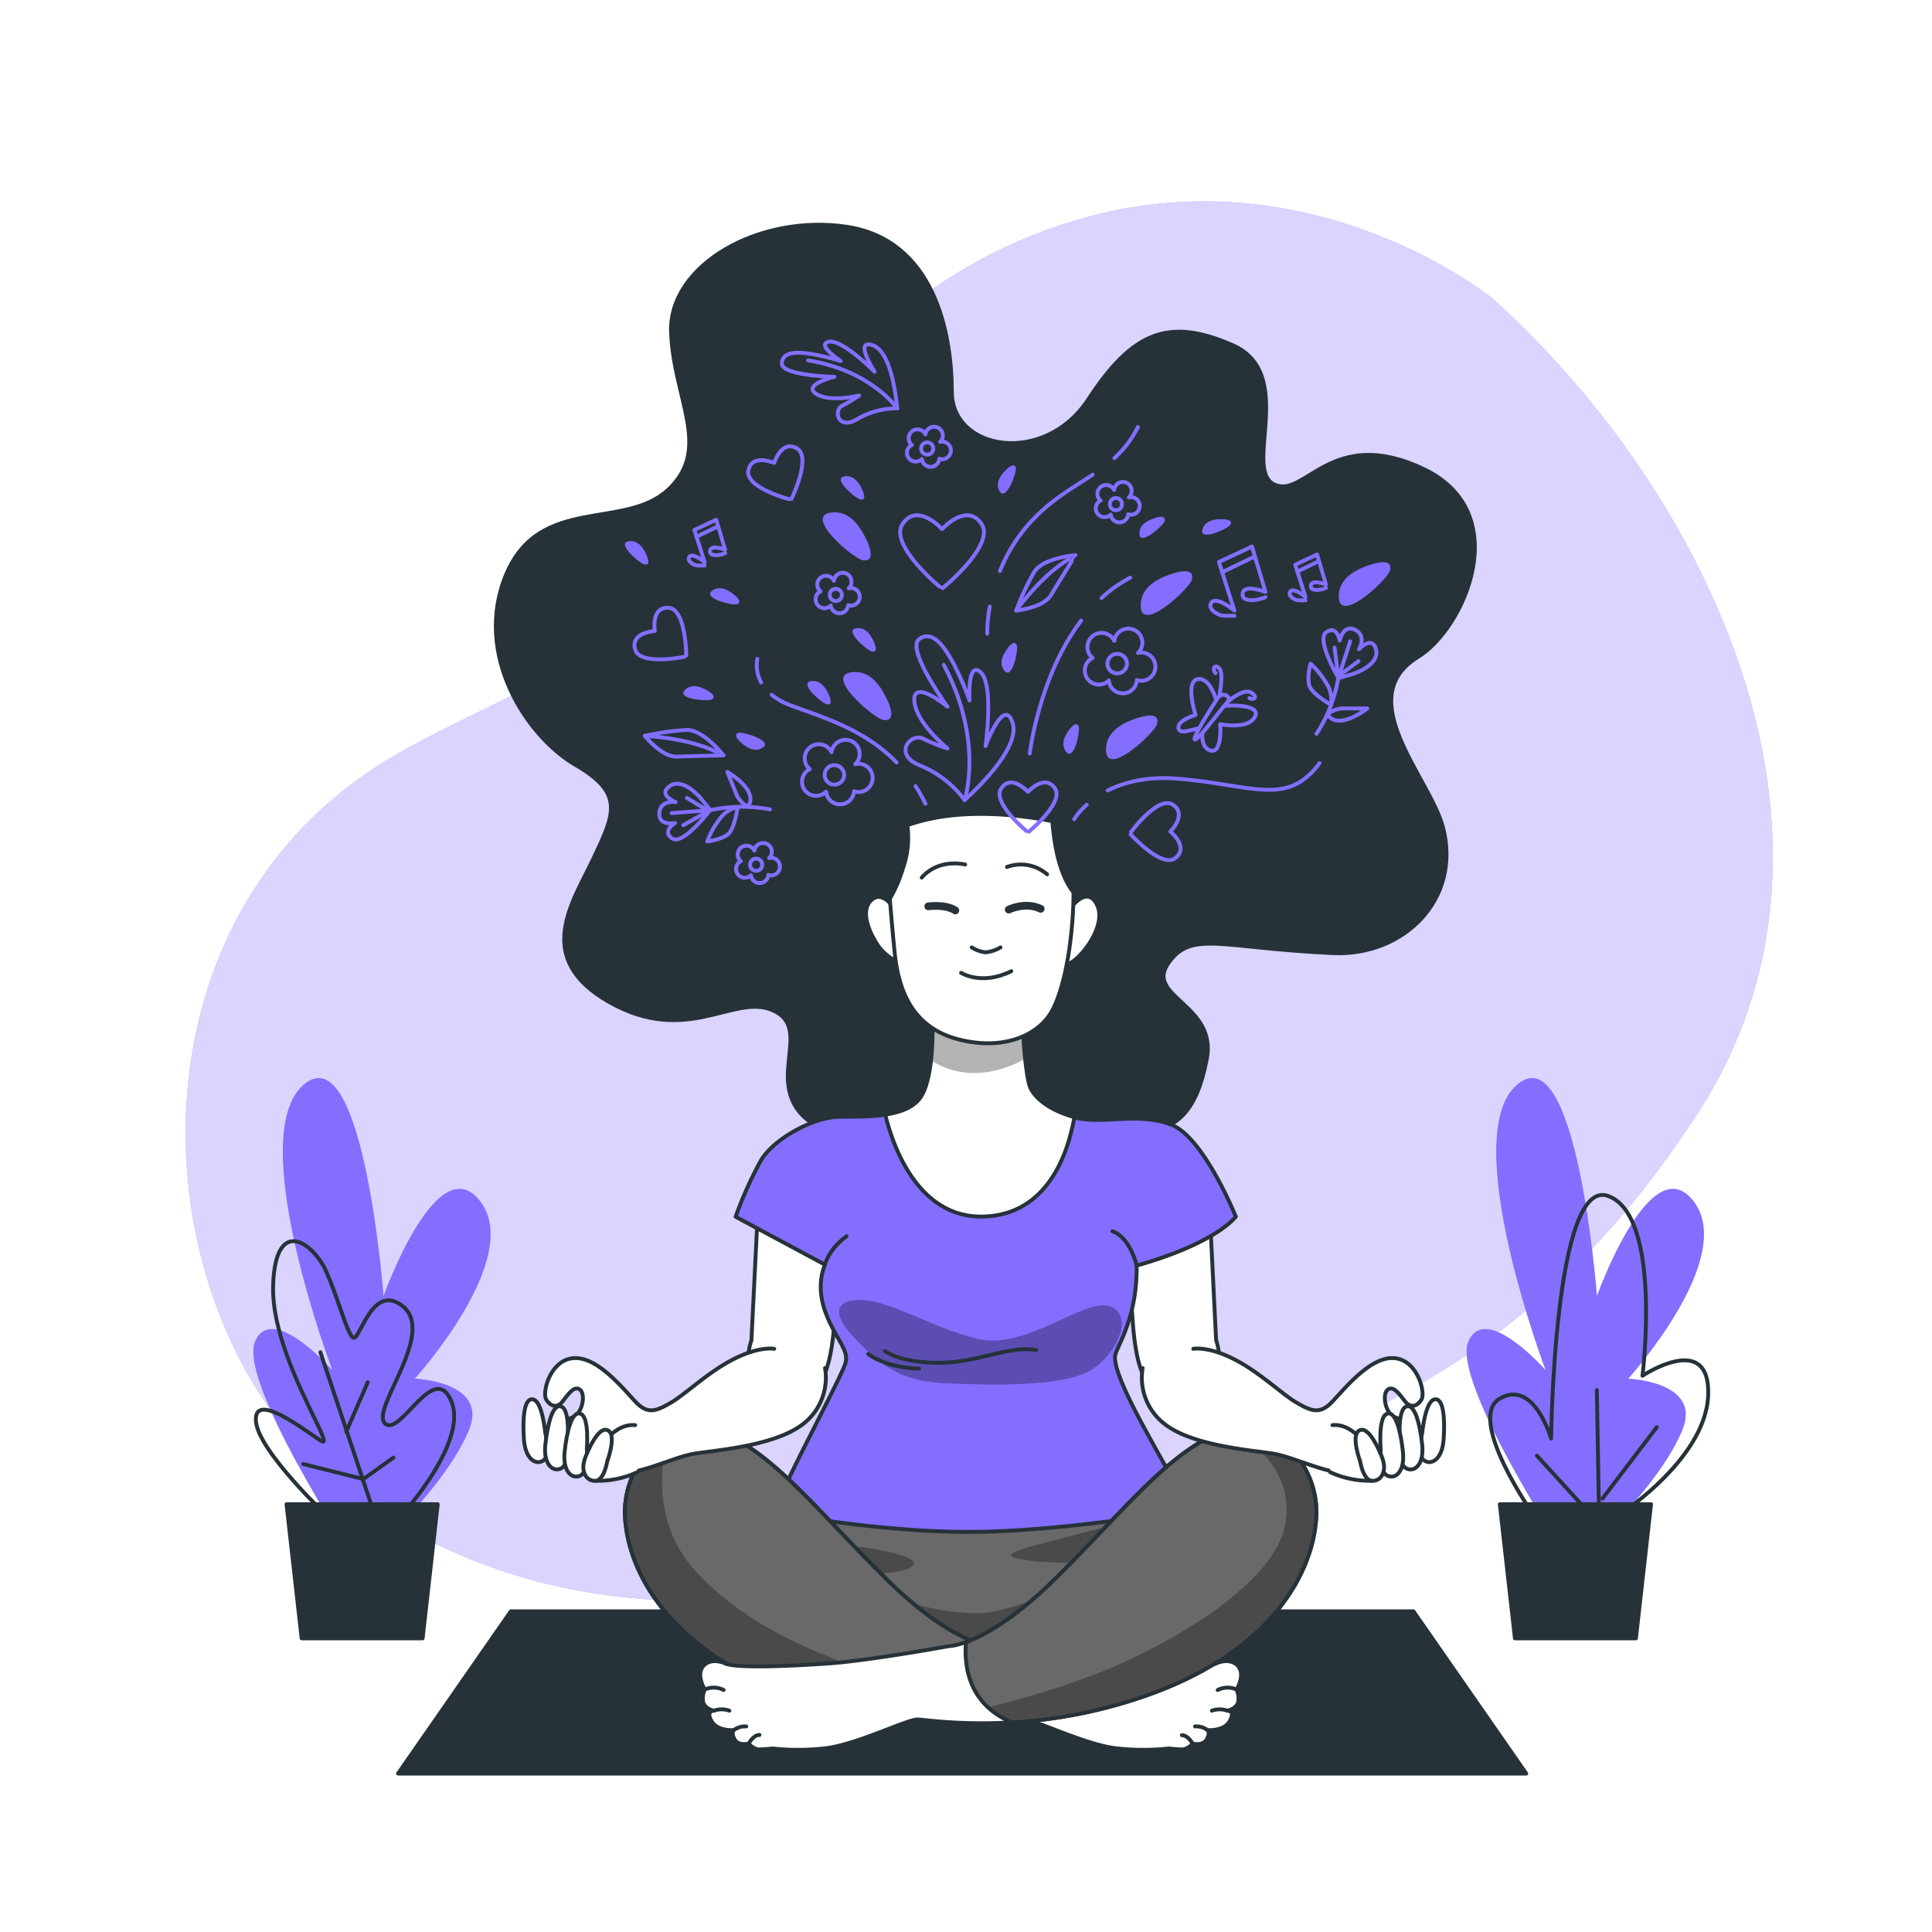 <svg class="animated" id="freepik_stories-mental-health" xmlns="http://www.w3.org/2000/svg" xmlns:xlink="http://www.w3.org/1999/xlink" viewBox="0 0 500 500" version="1.1" xmlns:svgjs="http://svgjs.com/svgjs"><style>svg#freepik_stories-mental-health:not(.animated) .animable {opacity: 0;}svg#freepik_stories-mental-health.animated #freepik--background-simple--inject-78 {animation: 6s Infinite  linear floating;animation-delay: 0s;}svg#freepik_stories-mental-health.animated #freepik--Plants--inject-78 {animation: 3s Infinite  linear floating;animation-delay: 0s;}svg#freepik_stories-mental-health.animated #freepik--Character--inject-78 {animation: 6s Infinite  linear floating;animation-delay: 0s;}svg#freepik_stories-mental-health.animated #freepik--Graphics--inject-78 {animation: 6s Infinite  linear floating;animation-delay: 0s;}            @keyframes floating {                0% {                    opacity: 1;                    transform: translateY(0px);                }                50% {                    transform: translateY(-10px);                }                100% {                    opacity: 1;                    transform: translateY(0px);                }            }        </style><g id="freepik--background-simple--inject-78" class="animable" style="transform-origin: 253.42px 233.218px;"><path d="M386.23,77.23S340.34,39.75,280.65,56.37s-84.68,68-118.91,103.39c-17.93,18.51-44.41,25.33-65.71,39.58-68.1,45.56-58,148-5.5,186.64,45.46,33.45,102.26,36.95,176.19,12.28s126.82-39.5,172.66-110.17S442.76,128.1,386.23,77.23Z" style="fill: #836EFF; transform-origin: 253.42px 233.218px;" id="elhvgdibopoz9" class="animable"></path><g id="el4e69bp65r4q"><path d="M386.23,77.23S340.34,39.75,280.65,56.37s-84.68,68-118.91,103.39c-17.93,18.51-44.41,25.33-65.71,39.58-68.1,45.56-58,148-5.5,186.64,45.46,33.45,102.26,36.95,176.19,12.28s126.82-39.5,172.66-110.17S442.76,128.1,386.23,77.23Z" style="fill: rgb(255, 255, 255); opacity: 0.7; transform-origin: 253.42px 233.218px;" class="animable" id="eljbzmgua6gt"></path></g></g><g id="freepik--Carpet--inject-78" class="animable" style="transform-origin: 249px 438px;"><polygon points="395 459 103 459 132.2 417 365.8 417 395 459" style="fill: rgb(38, 50, 56); stroke: rgb(38, 50, 56); stroke-linecap: round; stroke-linejoin: round; transform-origin: 249px 438px;" id="elyyondh4mot" class="animable"></polygon></g><g id="freepik--Plants--inject-78" class="animable" style="transform-origin: 253.822px 351.497px;"><path d="M405.14,402.58S375.6,357.53,380,347.19,400,354.58,400,354.58s-22.9-60.56-7.39-73.86,20.68,54.66,20.68,54.66,14-39.15,25.11-24.38-17,45.79-17,45.79,19.2.74,14,13.3-19.2,25.85-19.2,25.85Z" style="fill: #836EFF; transform-origin: 410.276px 340.787px;" id="elyn3ax8n3ri" class="animable"></path><path d="M397,392.24s-17.72-25.11-8.86-30.28,13.29,10.34,13.29,10.34.74-67.94,14.78-62.77,8.86,46.52,8.86,46.52,17.72-11.81,17,5.17S417.69,393,417.69,393" style="fill: none; stroke: rgb(38, 50, 56); stroke-linecap: round; stroke-linejoin: round; transform-origin: 413.875px 351.125px;" id="ellqcuwqzvero" class="animable"></path><line x1="413.26" y1="393.72" x2="397.75" y2="376.73" style="fill: none; stroke: rgb(38, 50, 56); stroke-linecap: round; stroke-linejoin: round; transform-origin: 405.505px 385.225px;" id="elg69lqo0v6dq" class="animable"></line><line x1="414" y1="401.84" x2="413.26" y2="359.75" style="fill: none; stroke: rgb(38, 50, 56); stroke-linecap: round; stroke-linejoin: round; transform-origin: 413.63px 380.795px;" id="elpz4vdkzsc5" class="animable"></line><line x1="414.74" y1="387.81" x2="428.77" y2="369.35" style="fill: none; stroke: rgb(38, 50, 56); stroke-linecap: round; stroke-linejoin: round; transform-origin: 421.755px 378.58px;" id="elhbp47q0w7ym" class="animable"></line><polygon points="427.29 389.29 388.15 389.29 392.06 424 423.38 424 427.29 389.29" style="fill: rgb(38, 50, 56); stroke: rgb(38, 50, 56); stroke-linecap: round; stroke-linejoin: round; transform-origin: 407.72px 406.645px;" id="eltzm64fal9p" class="animable"></polygon><path d="M91.14,402.58S61.6,357.53,66,347.19,86,354.58,86,354.58,63.07,294,78.58,280.72s20.68,54.66,20.68,54.66,14-39.15,25.11-24.38-17,45.79-17,45.79,19.2.74,14,13.3-19.2,25.85-19.2,25.85Z" style="fill: #836EFF; transform-origin: 96.261px 340.79px;" id="el07zwml64vbv8" class="animable"></path><path d="M85.15,392.8s-18.36-17.25-18.92-25,11.69,1.67,16.69,5-12.79-21.7-12.24-40.06,10.57-11.12,13.91-3.33,5,15,6.68,16.69,4.45-12.8,11.68-8.91c11.56,6.23-7.23,27.26-3.34,31.16s12.8-16.69,17.25-5.56-14.47,31.15-14.47,31.15" style="fill: none; stroke: rgb(38, 50, 56); stroke-linecap: round; stroke-linejoin: round; transform-origin: 91.875px 357.578px;" id="el95q1he6b5lh" class="animable"></path><line x1="96.83" y1="391.68" x2="82.92" y2="349.96" style="fill: none; stroke: rgb(38, 50, 56); stroke-linecap: round; stroke-linejoin: round; transform-origin: 89.875px 370.82px;" id="eln72jfad9f1f" class="animable"></line><line x1="89.6" y1="370.54" x2="95.16" y2="357.75" style="fill: none; stroke: rgb(38, 50, 56); stroke-linecap: round; stroke-linejoin: round; transform-origin: 92.38px 364.145px;" id="elasm7l1k13zc" class="animable"></line><polyline points="78.47 378.89 94.05 382.78 101.84 377.22" style="fill: none; stroke: rgb(38, 50, 56); stroke-linecap: round; stroke-linejoin: round; transform-origin: 90.155px 380px;" id="elee4e9jj0uxr" class="animable"></polyline><polygon points="113.29 389.29 74.15 389.29 78.06 424 109.38 424 113.29 389.29" style="fill: rgb(38, 50, 56); stroke: rgb(38, 50, 56); stroke-linecap: round; stroke-linejoin: round; transform-origin: 93.72px 406.645px;" id="el3hgk0zscqvm" class="animable"></polygon></g><g id="freepik--Character--inject-78" class="animable" style="transform-origin: 255.001px 255.504px;"><g id="freepik--Hair--inject-78" class="animable" style="transform-origin: 255.001px 176.686px;"><path d="M225.67,294s-14.67,1.33-20-8,4-20.67-6-24.67-22,9.34-42-2-9.34-26-4-37.33,8-16.67-4.67-24-26.67-28.67-18-49.33,30.67-11.34,42-22,1.33-23.34.67-40.67S196.33,55.33,219,58.67,246.33,86,246.33,101.33s24,19.34,35.34,2S302.33,82,319,89.33s2.67,32,10.67,36,14.66-15.33,38.66-4S379,162.66,367,170c-17.46,10.69,3.13,31.42,6.44,44.11,4.85,18.55-10.08,33.39-28.44,32.56-29.33-1.34-36.67-6-42.67,2.66S315,260,312.33,274s-8,19.33-20,19.33-19.33-10.66-32-5.33S231.67,297.33,225.67,294Z" style="fill: rgb(38, 50, 56); stroke: rgb(38, 50, 56); stroke-linecap: round; stroke-linejoin: round; transform-origin: 255.001px 176.686px;" id="el7sq0lj2czgm" class="animable"></path></g><path d="M202.5,389.5a72,72,0,0,0-2.25,24.5c1.25,12.75,7.75,19.5,36,23.75s47.75.75,63.5-6.75,12.18-34.41,8.09-40.58S288,383,262.5,385.25,221.25,383.5,212,385,202.5,389.5,202.5,389.5Z" style="fill: rgb(105, 105, 105); stroke: rgb(38, 50, 56); stroke-linecap: round; stroke-linejoin: round; transform-origin: 255.677px 411.896px;" id="elbyoqfykx3hf" class="animable"></path><g id="el3l6xqow7fv3"><path d="M292.5,393.5s-13.5,3.5-23,6-10.5,3.5-2,4.5,24.5,0,24.5,0-22.5,10.5-34.5,13-34-5.5-36.5-7.5,10.5-2,14-3.5,1.5-3.5-11-5.5-10,9.5,1,17.5,17.5,10.5,31.75,8,33.75-8.5,40.25-20.5S292.5,393.5,292.5,393.5Z" style="opacity: 0.3; transform-origin: 257.347px 410.215px;" class="animable" id="elawmsp7n96jw"></path></g><path d="M196.13,313.45l-1.66,33.4s-3,7.76,2.4,12.74,12.36,3.51,16-2.95,3.14-21.41,4.06-27.32-6.27-12-12.18-14.21S196.13,313.45,196.13,313.45Z" style="fill: rgb(255, 255, 255); stroke: rgb(38, 50, 56); stroke-linecap: round; stroke-linejoin: round; transform-origin: 205.325px 337.977px;" id="elph3wcwfqtpk" class="animable"></path><path d="M313.07,313.45l1.66,33.4s2.95,7.76-2.4,12.74-12.37,3.51-16.06-2.95-3.14-21.41-4.06-27.32,6.28-12,12.18-14.21S313.07,313.45,313.07,313.45Z" style="fill: rgb(255, 255, 255); stroke: rgb(38, 50, 56); stroke-linecap: round; stroke-linejoin: round; transform-origin: 303.836px 337.977px;" id="el4oigmpkp5qr" class="animable"></path><path d="M241.32,263.68s.63,13.9-2.74,19.79S224.47,289,217.53,289s-17.27,5.68-20.64,11.37a103.61,103.61,0,0,0-6.52,14.52l23.16,12.42s-2.53,4.85,0,12,6.31,9.9,5.26,13.48-14.74,29.05-16,33.05a37.69,37.69,0,0,0-1.47,5.68s29.26,5.69,54.73,4.85,51.79-5.9,51.79-5.9-7.79-13.68-12-21.47-8-15.79-7.16-18.53,5.69-10.1,5.48-22.95c0,0,18.73-4.84,25.68-12.63,0,0-8.21-20.42-16.63-23.79s-18.1,0-25-1.89-10.53-5.27-11.58-7.79-2.11-14.32-1.69-17.05Z" style="fill: #836EFF; stroke: rgb(38, 50, 56); stroke-linecap: round; stroke-linejoin: round; transform-origin: 255.105px 330.067px;" id="elfmmfec79bi4" class="animable"></path><g id="elzkebqelhe3"><path d="M220,345s-7-7.5,1-8.5,19.5,7,32,10,27.5-10.5,34-8.5,2.5,12-4.5,16.5-26.5,4-37.5,3.5S228.5,354.5,220,345Z" style="opacity: 0.3; transform-origin: 253.727px 347.365px;" class="animable" id="el82berggwf4u"></path></g><path d="M229,349.64s3.81,3.05,14,3.05,18-4.57,25.14-3.3" style="fill: none; stroke: rgb(38, 50, 56); stroke-linecap: round; stroke-linejoin: round; transform-origin: 248.57px 350.929px;" id="eler5b6tqqsa8" class="animable"></path><path d="M224.68,350.4s4.31,3.56,13.2,3.81" style="fill: none; stroke: rgb(38, 50, 56); stroke-linecap: round; stroke-linejoin: round; transform-origin: 231.28px 352.305px;" id="els59ke33zenr" class="animable"></path><path d="M213.53,327.26s.73-3.77,5.56-7.33" style="fill: none; stroke: rgb(38, 50, 56); stroke-linecap: round; stroke-linejoin: round; transform-origin: 216.31px 323.595px;" id="elqw53zh9zt49" class="animable"></path><path d="M294.16,327.47s-1.69-7.28-6.26-8.81" style="fill: none; stroke: rgb(38, 50, 56); stroke-linecap: round; stroke-linejoin: round; transform-origin: 291.03px 323.065px;" id="el9yybj4mm00d" class="animable"></path><path d="M254.79,314.84c16.47-.65,21.64-16.5,23.26-25.71-6.87-1.9-10.42-5.25-11.47-7.76s-2.11-14.32-1.69-17.05l-23.57-.64s.63,13.9-2.74,19.79c-1.72,3-5.38,4.38-9.47,5C230.67,295.08,237,315.55,254.79,314.84Z" style="fill: rgb(255, 255, 255); transform-origin: 253.58px 289.269px;" id="elutcvluonv9a" class="animable"></path><g style="clip-path: url(&quot;#freepik--clip-path--inject-78&quot;); transform-origin: 253.125px 270.688px;" id="el1oeotff8c99" class="animable"><g id="el068ma8j5bkn6"><path d="M265.3,274.06a56,56,0,0,1-.41-9.74l-23.57-.64a77.89,77.89,0,0,1-.37,10.73C245.09,277.12,253.48,280.36,265.3,274.06Z" style="opacity: 0.3; transform-origin: 253.125px 270.688px;" class="animable" id="el5cgrli5jbj"></path></g></g><path d="M254.79,314.84c16.47-.65,21.64-16.5,23.26-25.71-6.87-1.9-10.42-5.25-11.47-7.76s-2.11-14.32-1.69-17.05l-23.57-.64s.63,13.9-2.74,19.79c-1.72,3-5.38,4.38-9.47,5C230.67,295.08,237,315.55,254.79,314.84Z" style="fill: none; stroke: rgb(38, 50, 56); stroke-linecap: round; stroke-linejoin: round; transform-origin: 253.58px 289.269px;" id="elucxly0l6p3o" class="animable"></path><path d="M231.32,235s-3-4.89-5.95-1.91,0,8.92,1.91,11.68,5.52,4.88,6.37,3.82S231.32,235,231.32,235Z" style="fill: rgb(255, 255, 255); stroke: rgb(38, 50, 56); stroke-linecap: round; stroke-linejoin: round; transform-origin: 228.957px 240.498px;" id="elp0jr1dgob5s" class="animable"></path><path d="M277.4,234.56s4.25-5.52,6.59-.21-4,13.38-7,14.87-1.49-3.4-1.28-5.1S277.4,234.56,277.4,234.56Z" style="fill: rgb(255, 255, 255); stroke: rgb(38, 50, 56); stroke-linecap: round; stroke-linejoin: round; transform-origin: 279.821px 240.771px;" id="el3j7qnifmxx2" class="animable"></path><path d="M229,216.3s1.49,20.18,2.55,30.37S236.41,266,248.09,269s21-1.06,24.43-7.86,5.31-19.75,5.31-30.37v-17S247.67,205.26,229,216.3Z" style="fill: rgb(255, 255, 255); stroke: rgb(38, 50, 56); stroke-linecap: round; stroke-linejoin: round; transform-origin: 253.415px 240.321px;" id="el29jb4mg5tm7" class="animable"></path><path d="M251.49,245.18a7.89,7.89,0,0,0,3.61,1.28,9.24,9.24,0,0,0,3.82-1.28" style="fill: none; stroke: rgb(38, 50, 56); stroke-linecap: round; stroke-linejoin: round; transform-origin: 255.205px 245.82px;" id="elgjk9uk7zi7j" class="animable"></path><path d="M248.73,251.77s5.31,3.4,13-.43" style="fill: none; stroke: rgb(38, 50, 56); stroke-linecap: round; stroke-linejoin: round; transform-origin: 255.23px 252.251px;" id="elw0hz58x70n" class="animable"></path><path d="M240.24,234.56s4.46-.63,7,1.07" style="fill: none; stroke: rgb(38, 50, 56); stroke-linecap: round; stroke-linejoin: round; stroke-width: 2px; transform-origin: 243.74px 235.038px;" id="el8oglgtm22po" class="animable"></path><path d="M261.05,235.41s4.25-2.12,8.28-.21" style="fill: none; stroke: rgb(38, 50, 56); stroke-linecap: round; stroke-linejoin: round; stroke-width: 2px; transform-origin: 265.19px 234.906px;" id="el3vlvf7tf8a7" class="animable"></path><path d="M230.26,232.63a33.77,33.77,0,0,0,3.39-7.83,23.6,23.6,0,0,0,1.17-11.22A35.25,35.25,0,0,0,229,216.3S229.56,224.21,230.26,232.63Z" style="fill: rgb(38, 50, 56); stroke: rgb(38, 50, 56); stroke-linecap: round; stroke-linejoin: round; transform-origin: 232.021px 223.105px;" id="el2i26orlnhx4" class="animable"></path><path d="M277.82,230.94c0-.07,0-.13,0-.2v-17s-2.08-.58-5.47-1.24C272.57,215.8,273.56,225.75,277.82,230.94Z" style="fill: rgb(38, 50, 56); stroke: rgb(38, 50, 56); stroke-linecap: round; stroke-linejoin: round; transform-origin: 275.085px 221.72px;" id="elqyg79ydem8b" class="animable"></path><path d="M238.54,227.13s3.61-4.88,11.25-3.4" style="fill: none; stroke: rgb(38, 50, 56); stroke-linecap: round; stroke-linejoin: round; transform-origin: 244.165px 225.29px;" id="elkid0qf6wqcd" class="animable"></path><path d="M260.62,224.37A10.39,10.39,0,0,1,271,226.28" style="fill: none; stroke: rgb(38, 50, 56); stroke-linecap: round; stroke-linejoin: round; transform-origin: 265.81px 225.009px;" id="el8qk57ok509v" class="animable"></path><path d="M256.75,426s-9.75,0-27.25-17.25S201,377,187.5,371s-26.5,7.25-25.75,21.5,11.25,34.25,42.5,45.75S262.25,445,265,445s16.25,6.75,24.25,7.5a62.24,62.24,0,0,0,13.25,0s2.25.25,3.5.25,2.75-1.5,2.75-1.5,2.53.66,3.53-1.09.22-2.41.22-2.41,4.28.37,5.78-2.38-.64-2.64-.64-2.64,2.93-.57,2.86-2.93a5.13,5.13,0,0,0-.5-2.55s1.75-2.75,1-5-3.5-3-6.25-1.75-16,.75-26.75,0S256.75,426,256.75,426Z" style="fill: rgb(255, 255, 255); stroke: rgb(38, 50, 56); stroke-linecap: round; stroke-linejoin: round; transform-origin: 241.453px 411.186px;" id="el1q2t2hi3pp5" class="animable"></path><path d="M252.4,425c-4.46-1.61-12.24-5.71-22.9-16.22C212,391.5,201,377,187.5,371s-26.5,7.25-25.75,21.5,11.25,34.25,42.5,45.75a126.81,126.81,0,0,0,36.26,7.49C251.87,441,252.93,431,252.4,425Z" style="fill: rgb(105, 105, 105); transform-origin: 207.113px 407.63px;" id="elk88vui0rf0n" class="animable"></path><g style="clip-path: url(&quot;#freepik--clip-path-2--inject-78&quot;); transform-origin: 204.936px 409.92px;" id="elacrygf4195i" class="animable"><g id="elyn5imxhomyo"><path d="M248.15,440.34c-4.93-1.87-10.69-3.87-17.15-5.84-23-7-40-15.5-51.5-28.5s-7.5-29.5-7.5-29.5l-2.65-2.4a23.35,23.35,0,0,0-7.6,18.4c.75,14.25,11.25,34.25,42.5,45.75a126.81,126.81,0,0,0,36.26,7.49A19.9,19.9,0,0,0,248.15,440.34Z" style="opacity: 0.3; transform-origin: 204.936px 409.92px;" class="animable" id="elwu7mgr4p1x9"></path></g></g><path d="M252.4,425c-4.46-1.61-12.24-5.71-22.9-16.22C212,391.5,201,377,187.5,371s-26.5,7.25-25.75,21.5,11.25,34.25,42.5,45.75a126.81,126.81,0,0,0,36.26,7.49C251.87,441,252.93,431,252.4,425Z" style="fill: none; stroke: rgb(38, 50, 56); stroke-linecap: round; stroke-linejoin: round; transform-origin: 207.113px 407.63px;" id="el3cvith06abc" class="animable"></path><path d="M320,437.25a5.62,5.62,0,0,0-4.86.12" style="fill: rgb(255, 255, 255); stroke: rgb(38, 50, 56); stroke-linecap: round; stroke-linejoin: round; transform-origin: 317.57px 437.063px;" id="eljpfqhn14iwf" class="animable"></path><path d="M317.64,442.73a5.87,5.87,0,0,0-4,0" style="fill: rgb(255, 255, 255); stroke: rgb(38, 50, 56); stroke-linecap: round; stroke-linejoin: round; transform-origin: 315.64px 442.554px;" id="elbe4yguymkg5" class="animable"></path><path d="M312.5,447.75a4.79,4.79,0,0,0-3.22-.95" style="fill: rgb(255, 255, 255); stroke: rgb(38, 50, 56); stroke-linecap: round; stroke-linejoin: round; transform-origin: 310.89px 447.269px;" id="elujv33s9dyyl" class="animable"></path><path d="M308.49,451s-1.07-1.93-2.64-1.93" style="fill: rgb(255, 255, 255); stroke: rgb(38, 50, 56); stroke-linecap: round; stroke-linejoin: round; transform-origin: 307.17px 450.035px;" id="eln61eruyzdjf" class="animable"></path><path d="M245.66,426s9.75,0,27.25-17.25,28.5-31.75,42-37.75,26.5,7.25,25.75,21.5-11.25,34.25-42.5,45.75-58,6.75-60.75,6.75-16.25,6.75-24.25,7.5a62.24,62.24,0,0,1-13.25,0s-2.25.25-3.5.25-2.75-1.5-2.75-1.5-2.53.66-3.53-1.09-.22-2.41-.22-2.41-4.29.37-5.79-2.38.64-2.64.64-2.64-2.93-.57-2.86-2.93a5,5,0,0,1,.51-2.55s-1.75-2.75-1-5,3.5-3,6.25-1.75,16,.75,26.75,0S245.66,426,245.66,426Z" style="fill: rgb(255, 255, 255); stroke: rgb(38, 50, 56); stroke-linecap: round; stroke-linejoin: round; transform-origin: 260.957px 411.186px;" id="elc7atun08zoe" class="animable"></path><path d="M250,425c4.45-1.61,12.23-5.71,22.9-16.22,17.5-17.25,28.5-31.75,42-37.75s26.5,7.25,25.75,21.5-11.25,34.25-42.5,45.75a126.8,126.8,0,0,1-36.27,7.49C250.53,441,249.48,431,250,425Z" style="fill: rgb(105, 105, 105); transform-origin: 295.288px 407.66px;" id="elar8gz81rs68" class="animable"></path><g style="clip-path: url(&quot;#freepik--clip-path-3--inject-78&quot;); transform-origin: 298.185px 408.045px;" id="el5r98siz5i9v" class="animable"><g id="elpw2llwyhi4s"><path d="M340.66,392.5c.52-9.93-5.64-19.36-14-22.15L323,373s12.5,7.5,9.5,22-27.5,29.5-47,37.5a222.3,222.3,0,0,1-29.82,9.33,20.85,20.85,0,0,0,6.21,3.91,126.8,126.8,0,0,0,36.27-7.49C329.41,426.75,339.91,406.75,340.66,392.5Z" style="opacity: 0.3; transform-origin: 298.185px 408.045px;" class="animable" id="el9j7y7e0109f"></path></g></g><path d="M250,425c4.45-1.61,12.23-5.71,22.9-16.22,17.5-17.25,28.5-31.75,42-37.75s26.5,7.25,25.75,21.5-11.25,34.25-42.5,45.75a126.8,126.8,0,0,1-36.27,7.49C250.53,441,249.48,431,250,425Z" style="fill: none; stroke: rgb(38, 50, 56); stroke-linecap: round; stroke-linejoin: round; transform-origin: 295.288px 407.66px;" id="eltcetfqe8y8" class="animable"></path><path d="M182.41,437.25a5.62,5.62,0,0,1,4.86.12" style="fill: rgb(255, 255, 255); stroke: rgb(38, 50, 56); stroke-linecap: round; stroke-linejoin: round; transform-origin: 184.84px 437.063px;" id="elt3lhtys5bc" class="animable"></path><path d="M184.76,442.73a5.87,5.87,0,0,1,4,0" style="fill: rgb(255, 255, 255); stroke: rgb(38, 50, 56); stroke-linecap: round; stroke-linejoin: round; transform-origin: 186.76px 442.554px;" id="elqv9wmb0tvib" class="animable"></path><path d="M189.91,447.75a4.79,4.79,0,0,1,3.22-.95" style="fill: rgb(255, 255, 255); stroke: rgb(38, 50, 56); stroke-linecap: round; stroke-linejoin: round; transform-origin: 191.52px 447.269px;" id="el6ew9kvgk6cq" class="animable"></path><path d="M193.92,451S195,449,196.56,449" style="fill: rgb(255, 255, 255); stroke: rgb(38, 50, 56); stroke-linecap: round; stroke-linejoin: round; transform-origin: 195.24px 450px;" id="elpldhfhio2tn" class="animable"></path><path d="M200.37,349.07s-3.69-.74-10.33,2.58-12.74,9.23-16.25,11.26-5.9,3.33-9,.19-9.78-11.82-16.06-11.63-8.49,8.86-7.38,10.7,2.77,2.22,4.06.74,2.95-4.43,4.61-3.32.74,6.28-1.84,7.2-9.6,5.35-7.94,7.94,11.08,6.09,18.09,6.64,15.69-4.24,21.41-5.17,21.23-2,28.42-7.93a15.1,15.1,0,0,0,5.36-14.22" style="fill: rgb(255, 255, 255); stroke: rgb(38, 50, 56); stroke-linecap: round; stroke-linejoin: round; transform-origin: 176.859px 365.207px;" id="el5vx8b9fed3x" class="animable"></path><path d="M141.12,370.85s-.73-8.12-3.13-8.68-2.77,5-2.4,10.34,3.32,6.83,5.16,5.35S141.12,370.85,141.12,370.85Z" style="fill: rgb(255, 255, 255); stroke: rgb(38, 50, 56); stroke-linecap: round; stroke-linejoin: round; transform-origin: 138.571px 370.266px;" id="elekn2vnkorco" class="animable"></path><path d="M146.89,373.14s.7-8.13-1.56-9.1-3.6,4.42-4.19,9.75,2.07,7.31,4.15,6.19S146.89,373.14,146.89,373.14Z" style="fill: rgb(255, 255, 255); stroke: rgb(38, 50, 56); stroke-linecap: round; stroke-linejoin: round; transform-origin: 144.024px 372.104px;" id="elo2vubu574yd" class="animable"></path><path d="M151.87,375s.71-8.12-1.56-9.09-3.6,4.42-4.18,9.75,2.06,7.31,4.14,6.18S151.87,375,151.87,375Z" style="fill: rgb(255, 255, 255); stroke: rgb(38, 50, 56); stroke-linecap: round; stroke-linejoin: round; transform-origin: 149.012px 373.971px;" id="elyxrjr39qdal" class="animable"></path><path d="M164.93,381a24.22,24.22,0,0,1-10.7,2.22,39.48,39.48,0,0,1-.37-4.62c0-2,4.24-10.33,10.52-9.78" style="fill: rgb(255, 255, 255); stroke: rgb(38, 50, 56); stroke-linecap: round; stroke-linejoin: round; transform-origin: 159.395px 376.01px;" id="elwcl41tpyywe" class="animable"></path><path d="M157.16,378.17s2.35-6.36.41-7.84-4.33,2.46-6,6.6.44,6.56,2.64,6.29S157.16,378.17,157.16,378.17Z" style="fill: rgb(255, 255, 255); stroke: rgb(38, 50, 56); stroke-linecap: round; stroke-linejoin: round; transform-origin: 154.653px 376.626px;" id="eldu39dbmd7ot" class="animable"></path><path d="M308.82,349.07s3.69-.74,10.34,2.58,12.73,9.23,16.24,11.26,5.91,3.33,9.05.19,9.78-11.82,16.05-11.63,8.49,8.86,7.39,10.7-2.77,2.22-4.06.74-3-4.43-4.62-3.32-.74,6.28,1.85,7.2,9.6,5.35,7.93,7.94-11.07,6.09-18.08,6.64-15.69-4.24-21.42-5.17-21.22-2-28.42-7.93a15.08,15.08,0,0,1-5.35-14.22" style="fill: rgb(255, 255, 255); stroke: rgb(38, 50, 56); stroke-linecap: round; stroke-linejoin: round; transform-origin: 332.376px 365.207px;" id="el48fu59sc2be" class="animable"></path><path d="M368.07,370.85s.74-8.12,3.14-8.68,2.77,5,2.4,10.34-3.32,6.83-5.17,5.35S368.07,370.85,368.07,370.85Z" style="fill: rgb(255, 255, 255); stroke: rgb(38, 50, 56); stroke-linecap: round; stroke-linejoin: round; transform-origin: 370.621px 370.266px;" id="el7zx2wv2rp1t" class="animable"></path><path d="M362.31,373.14s-.71-8.13,1.55-9.1,3.61,4.42,4.19,9.75S366,381.1,363.91,380,362.31,373.14,362.31,373.14Z" style="fill: rgb(255, 255, 255); stroke: rgb(38, 50, 56); stroke-linecap: round; stroke-linejoin: round; transform-origin: 365.168px 372.11px;" id="eloswehtmece7" class="animable"></path><path d="M357.32,375s-.7-8.12,1.56-9.09,3.61,4.42,4.19,9.75-2.07,7.31-4.14,6.18S357.32,375,357.32,375Z" style="fill: rgb(255, 255, 255); stroke: rgb(38, 50, 56); stroke-linecap: round; stroke-linejoin: round; transform-origin: 360.184px 373.971px;" id="eli6hjov1t2ba" class="animable"></path><path d="M344.26,381A24.25,24.25,0,0,0,355,383.22a39.48,39.48,0,0,0,.37-4.62c0-2-4.25-10.33-10.53-9.78" style="fill: rgb(255, 255, 255); stroke: rgb(38, 50, 56); stroke-linecap: round; stroke-linejoin: round; transform-origin: 349.815px 376.011px;" id="elcayzl1wsnnt" class="animable"></path><path d="M352,378.17s-2.35-6.36-.41-7.84,4.32,2.46,6,6.6-.44,6.56-2.64,6.29S352,378.17,352,378.17Z" style="fill: rgb(255, 255, 255); stroke: rgb(38, 50, 56); stroke-linecap: round; stroke-linejoin: round; transform-origin: 354.509px 376.626px;" id="el4z24izpznir" class="animable"></path></g><g id="freepik--Graphics--inject-78" class="animable" style="transform-origin: 260.78px 158.468px;"><path d="M273,204c-2.35-3.41-6-.09-6.94.93-1-1-4.59-4.34-6.93-.93-2.55,3.71,6.85,11.44,6.93,11.4S275.52,207.71,273,204Z" style="fill: none; stroke: #836EFF; stroke-linecap: round; stroke-linejoin: round; transform-origin: 266.061px 208.949px;" id="elbzh7j33lqee" class="animable"></path><path d="M249.65,207.06a27.17,27.17,0,0,0-11.44-8.91c-7.32-2.86-2.55-8.58.63-7a44.76,44.76,0,0,0,6.36,2.54s-8.27-6.68-8.58-12.4,8.58,1.59,8.58,1.59S234.39,168,237.89,165.4s6.67,2.23,8.9,6.36a79.52,79.52,0,0,1,4.13,9.54s-.63-10.49,2.87-7.31,1.27,19.08,1.27,19.08,4.77-13,7-6S250.61,206.1,249.65,207.06Z" style="fill: none; stroke: #836EFF; stroke-linecap: round; stroke-linejoin: round; transform-origin: 248.328px 185.863px;" id="ele8z7ndzknf" class="animable"></path><path d="M249.65,207.06s5.09-15.27-5.4-35" style="fill: none; stroke: #836EFF; stroke-linecap: round; stroke-linejoin: round; transform-origin: 247.567px 189.56px;" id="el2c77i4jizwh" class="animable"></path><path d="M232.2,105.69a20.1,20.1,0,0,0-10.37,2.79c-5,3-6.2-2.33-3.84-3.5a34.27,34.27,0,0,0,4.34-2.62s-7.64,1.9-11.16-.47,4.77-4.36,4.77-4.36-13.65-.28-13.59-3.48,4.29-3,7.73-2.42a60.09,60.09,0,0,1,7.48,1.81s-6.48-4.31-3.05-5,11.84,7.76,11.84,7.76-5.57-8.63-.45-6.83S232.06,104.7,232.2,105.69Z" style="fill: none; stroke: #836EFF; stroke-linecap: round; stroke-linejoin: round; transform-origin: 217.275px 98.892px;" id="el1k7vh4hgd27i" class="animable"></path><path d="M232.2,105.69s-6.74-9.82-23.07-12.42" style="fill: none; stroke: #836EFF; stroke-linecap: round; stroke-linejoin: round; transform-origin: 220.665px 99.48px;" id="el71il05oky2j" class="animable"></path><path d="M295.36,168.87a3.86,3.86,0,0,0-.84.11,3.65,3.65,0,1,0-6.14-3.1,3.65,3.65,0,1,0-5.62,4.38,3.65,3.65,0,1,0,4.2,5.86,3.64,3.64,0,0,0,7.26-.13,3.9,3.9,0,0,0,1.14.2,3.66,3.66,0,0,0,0-7.32Z" style="fill: none; stroke: #836EFF; stroke-linecap: round; stroke-linejoin: round; transform-origin: 289.882px 171.061px;" id="eltxbaixdb6xt" class="animable"></path><circle cx="289.13" cy="171.75" r="2.53" style="fill: none; stroke: #836EFF; stroke-linecap: round; stroke-linejoin: round; transform-origin: 289.13px 171.75px;" id="eleaje7vcaga" class="animable"></circle><path d="M222.18,197.66a3.88,3.88,0,0,0-.85.11,3.65,3.65,0,1,0-6.13-3.1,3.65,3.65,0,0,0-6.94,1.59,3.62,3.62,0,0,0,1.32,2.79,3.65,3.65,0,1,0,4.2,5.86,3.64,3.64,0,0,0,7.25-.13,3.6,3.6,0,0,0,1.15.2,3.66,3.66,0,0,0,0-7.32Z" style="fill: none; stroke: #836EFF; stroke-linecap: round; stroke-linejoin: round; transform-origin: 216.702px 199.815px;" id="elongvgmgj71" class="animable"></path><circle cx="215.94" cy="200.54" r="2.53" style="fill: none; stroke: #836EFF; stroke-linecap: round; stroke-linejoin: round; transform-origin: 215.94px 200.54px;" id="el3gyttz8vz99" class="animable"></circle><path d="M220.18,152.18a2.33,2.33,0,0,0-.53.07,2.23,2.23,0,0,0,.71-1.64,2.27,2.27,0,0,0-4.53-.29,2.27,2.27,0,1,0-3.49,2.73,2.24,2.24,0,0,0-1.26,2A2.28,2.28,0,0,0,215,156.7a2.27,2.27,0,0,0,4.52-.09,2.08,2.08,0,0,0,.71.13,2.28,2.28,0,0,0,0-4.56Z" style="fill: none; stroke: #836EFF; stroke-linecap: round; stroke-linejoin: round; transform-origin: 216.795px 153.476px;" id="els10je6fo7n" class="animable"></path><circle cx="216.3" cy="153.97" r="1.58" style="fill: none; stroke: #836EFF; stroke-linecap: round; stroke-linejoin: round; transform-origin: 216.3px 153.97px;" id="elzcxw4fpn8a" class="animable"></circle><path d="M199.57,222a2.25,2.25,0,0,0-.52.07,2.26,2.26,0,0,0,.7-1.64,2.27,2.27,0,0,0-4.52-.29,2.27,2.27,0,1,0-3.5,2.73,2.27,2.27,0,1,0,2.61,3.65,2.27,2.27,0,0,0,4.52-.09,2.13,2.13,0,0,0,.71.13,2.28,2.28,0,0,0,0-4.56Z" style="fill: none; stroke: #836EFF; stroke-linecap: round; stroke-linejoin: round; transform-origin: 196.167px 223.354px;" id="elskn06mbnjyh" class="animable"></path><circle cx="195.69" cy="223.79" r="1.58" style="fill: none; stroke: #836EFF; stroke-linecap: round; stroke-linejoin: round; transform-origin: 195.69px 223.79px;" id="el94o4pqb91r" class="animable"></circle><path d="M243.83,114.29a2.25,2.25,0,0,0-.52.07,2.27,2.27,0,1,0-3.82-1.94,2.27,2.27,0,0,0-4.32,1,2.23,2.23,0,0,0,.82,1.73,2.27,2.27,0,0,0,1,4.31,2.24,2.24,0,0,0,1.59-.66,2.27,2.27,0,0,0,4.52-.08,2.41,2.41,0,0,0,.71.13,2.28,2.28,0,1,0,0-4.56Z" style="fill: none; stroke: #836EFF; stroke-linecap: round; stroke-linejoin: round; transform-origin: 240.403px 115.636px;" id="elf7eexjtnwy6" class="animable"></path><circle cx="239.95" cy="116.08" r="1.58" style="fill: none; stroke: #836EFF; stroke-linecap: round; stroke-linejoin: round; transform-origin: 239.95px 116.08px;" id="elybee6s5kk7" class="animable"></circle><path d="M292.68,128.68a2.33,2.33,0,0,0-.53.07,2.23,2.23,0,0,0,.71-1.64,2.27,2.27,0,0,0-4.53-.29,2.27,2.27,0,1,0-3.49,2.73,2.24,2.24,0,0,0-1.26,2,2.28,2.28,0,0,0,3.87,1.63,2.27,2.27,0,0,0,4.52-.09,2.08,2.08,0,0,0,.71.13,2.28,2.28,0,0,0,0-4.56Z" style="fill: none; stroke: #836EFF; stroke-linecap: round; stroke-linejoin: round; transform-origin: 289.27px 129.966px;" id="elhbxmedlwm4" class="animable"></path><circle cx="288.8" cy="130.47" r="1.58" style="fill: none; stroke: #836EFF; stroke-linecap: round; stroke-linejoin: round; transform-origin: 288.8px 130.47px;" id="el2qw9hcf1bmt" class="animable"></circle><path d="M263,158a65.54,65.54,0,0,1,4.67-10c2.33-3.67,10.66-4.33,10.66-4.33S274,150.67,272,154,263,158,263,158Z" style="fill: none; stroke: #836EFF; stroke-linecap: round; stroke-linejoin: round; transform-origin: 270.665px 150.835px;" id="el1sawvdxtf1r" class="animable"></path><path d="M263,158s6.33-9,13.67-13.33" style="fill: none; stroke: #836EFF; stroke-linecap: round; stroke-linejoin: round; transform-origin: 269.835px 151.335px;" id="elam2ijqh08o4" class="animable"></path><path d="M166.87,190.44a66,66,0,0,1,10.93-1.53c4.34,0,9.45,6.58,9.45,6.58s-8.24.18-12.12.32S166.87,190.44,166.87,190.44Z" style="fill: none; stroke: #836EFF; stroke-linecap: round; stroke-linejoin: round; transform-origin: 177.06px 192.361px;" id="eln49iblb3ek" class="animable"></path><path d="M166.87,190.44s11,.41,18.63,4.19" style="fill: none; stroke: #836EFF; stroke-linecap: round; stroke-linejoin: round; transform-origin: 176.185px 192.535px;" id="elcm2ho2ff6y" class="animable"></path><path d="M315.23,182.83s-1.62-7.53-5.15-7.09-.68,9.3-.68,9.3-4.64,1.32-4.42,3.31,3.52.33,6.38-.11c0,0-1.15,5.17,1.94,6s2.5-6.82,2.5-6.82,6.9,1.41,8.84-1.68C326.89,182.19,318.1,182.38,315.23,182.83Z" style="fill: none; stroke: #836EFF; stroke-linecap: round; stroke-linejoin: round; transform-origin: 314.988px 185.012px;" id="elugyhvu1jju8" class="animable"></path><path d="M315.23,180.51s-6.44,9.79-6.06,10.82,7.35-8.5,8.51-9.66S316.78,178.83,315.23,180.51Z" style="fill: rgb(38, 50, 56); stroke: #836EFF; stroke-linecap: round; stroke-linejoin: round; transform-origin: 313.587px 185.604px;" id="elcm0jtdyu90d" class="animable"></path><path d="M317.68,181.67s4.25-3.87,6.31-2.32-.38,1.8-.64,1.29" style="fill: none; stroke: #836EFF; stroke-linecap: round; stroke-linejoin: round; transform-origin: 321.245px 180.327px;" id="el1abcemtwcq1" class="animable"></path><path d="M315.62,179.73s1.16-5.67-.13-6.83-1.81.39-.9,1.29" style="fill: none; stroke: #836EFF; stroke-linecap: round; stroke-linejoin: round; transform-origin: 315.115px 176.108px;" id="el3z1iy62hom" class="animable"></path><path d="M254,135.56c-3.44-5-8.76-.13-10.19,1.36-1.44-1.49-6.76-6.38-10.2-1.36-3.75,5.45,10.07,16.81,10.2,16.76S257.73,141,254,135.56Z" style="fill: none; stroke: #836EFF; stroke-linecap: round; stroke-linejoin: round; transform-origin: 243.802px 142.834px;" id="elk7r33hwyi5q" class="animable"></path><path d="M206.27,116.06c-3.56-2.12-5.45,2.41-5.92,3.73-1.31-.51-6-2-6.69,2.06-.76,4.43,11,7.53,11.07,7.46S210.13,118.36,206.27,116.06Z" style="fill: none; stroke: #836EFF; stroke-linecap: round; stroke-linejoin: round; transform-origin: 200.648px 122.407px;" id="elwdt7zpsa7en" class="animable"></path><path d="M173.08,157.3c-4.13-.31-3.81,4.59-3.63,6-1.4.13-6.26.86-5.07,4.82,1.29,4.31,13.21,1.83,13.23,1.74S177.56,157.64,173.08,157.3Z" style="fill: none; stroke: #836EFF; stroke-linecap: round; stroke-linejoin: round; transform-origin: 170.903px 163.969px;" id="elolp2ein8ako" class="animable"></path><path d="M304.17,222.08c3.28-2.53-.23-6-1.29-6.88,1-1,4.09-4.82.56-7-3.84-2.35-11.06,7.45-11,7.53S300.61,224.82,304.17,222.08Z" style="fill: none; stroke: #836EFF; stroke-linecap: round; stroke-linejoin: round; transform-origin: 298.989px 215.217px;" id="elg5i991gcv8v" class="animable"></path><path d="M285.05,154.78a34.81,34.81,0,0,1,7.45-5.28" style="fill: none; stroke: #836EFF; stroke-linecap: round; stroke-linejoin: round; transform-origin: 288.775px 152.14px;" id="elgexnin73je" class="animable"></path><path d="M266.5,195s2.34-19.91,13.3-34.41" style="fill: none; stroke: #836EFF; stroke-linecap: round; stroke-linejoin: round; transform-origin: 273.15px 177.795px;" id="eltdyieyz01xp" class="animable"></path><path d="M236.94,203.45A42.79,42.79,0,0,1,239.5,208" style="fill: none; stroke: #836EFF; stroke-linecap: round; stroke-linejoin: round; transform-origin: 238.22px 205.725px;" id="elnlvloyo45li" class="animable"></path><path d="M199.71,179.82a16.81,16.81,0,0,0,4.79,2.68c7.91,3,18.95,6,27.54,14.82" style="fill: none; stroke: #836EFF; stroke-linecap: round; stroke-linejoin: round; transform-origin: 215.875px 188.57px;" id="eln2hgb3bnn" class="animable"></path><path d="M196,170.5a9.18,9.18,0,0,0,1,6.13" style="fill: none; stroke: #836EFF; stroke-linecap: round; stroke-linejoin: round; transform-origin: 196.423px 173.565px;" id="elv6qfwms586j" class="animable"></path><path d="M288.41,118.56a27.3,27.3,0,0,0,6.09-8.06" style="fill: none; stroke: #836EFF; stroke-linecap: round; stroke-linejoin: round; transform-origin: 291.455px 114.53px;" id="elets2gccxw9s" class="animable"></path><path d="M258.78,147.78a41.61,41.61,0,0,1,6.72-11.28c5.69-6.77,11.82-10,17.27-13.65" style="fill: none; stroke: #836EFF; stroke-linecap: round; stroke-linejoin: round; transform-origin: 270.775px 135.315px;" id="eln1b7n9pqaxf" class="animable"></path><path d="M255.5,164a37.93,37.93,0,0,1,.65-7" style="fill: none; stroke: #836EFF; stroke-linecap: round; stroke-linejoin: round; transform-origin: 255.825px 160.5px;" id="elpy5yzhtsaea" class="animable"></path><path d="M286.68,204.58c4.16-2.1,10-3.68,17.82-3.08,19.5,1.5,28.5,7.5,37-4" style="fill: none; stroke: #836EFF; stroke-linecap: round; stroke-linejoin: round; transform-origin: 314.09px 201.04px;" id="elkmufjnfhe5" class="animable"></path><path d="M278,212a17.38,17.38,0,0,1,3.24-3.72" style="fill: none; stroke: #836EFF; stroke-linecap: round; stroke-linejoin: round; transform-origin: 279.62px 210.14px;" id="elg5qzfgatr0s" class="animable"></path><path d="M319.46,159.35h-2.67c-1.61,0-4.55-1.87-3.21-3.48s5.88,2.14,5.88,2.14l-4-12.57,8.56-4,3.48,11.77s-5.35-2.14-5.89.26,3.48,2.14,5.89,1.07" style="fill: none; stroke: #836EFF; stroke-linecap: round; stroke-linejoin: round; transform-origin: 320.37px 150.395px;" id="el2f2gnq0lfcl" class="animable"></path><line x1="316.25" y1="148.11" x2="324.54" y2="144.1" style="fill: none; stroke: #836EFF; stroke-linecap: round; stroke-linejoin: round; transform-origin: 320.395px 146.105px;" id="elpalnm4lmkui" class="animable"></line><path d="M337.85,155.35h-1.76c-1.07,0-3-1.24-2.13-2.3s3.89,1.41,3.89,1.41l-2.65-8.31,5.66-2.65,2.3,7.78s-3.54-1.41-3.89.18,2.3,1.41,3.89.7" style="fill: none; stroke: #836EFF; stroke-linecap: round; stroke-linejoin: round; transform-origin: 338.45px 149.425px;" id="elvdi94pnx2rg" class="animable"></path><line x1="335.73" y1="147.92" x2="341.21" y2="145.27" style="fill: none; stroke: #836EFF; stroke-linecap: round; stroke-linejoin: round; transform-origin: 338.47px 146.595px;" id="elvibb63btjfs" class="animable"></line><path d="M182.35,146.35h-1.76c-1.07,0-3-1.24-2.13-2.3s3.89,1.41,3.89,1.41l-2.65-8.31,5.66-2.65,2.3,7.78s-3.54-1.41-3.89.18,2.3,1.41,3.89.7" style="fill: none; stroke: #836EFF; stroke-linecap: round; stroke-linejoin: round; transform-origin: 182.95px 140.425px;" id="elqqz9ex14wkh" class="animable"></path><line x1="180.23" y1="138.92" x2="185.71" y2="136.27" style="fill: none; stroke: #836EFF; stroke-linecap: round; stroke-linejoin: round; transform-origin: 182.97px 137.595px;" id="elmgbm8hmcra" class="animable"></line><path d="M350,174.46s7.24-2.18,6.09-6.46c-1-3.62-4.38,0-4.38,0s2.1-3.4-1-5-4,2.78-4,2.78-.62-4.06-3.44-2.19,3.13,11.89,3.13,11.89Z" style="fill: none; stroke: #836EFF; stroke-linecap: round; stroke-linejoin: round; transform-origin: 349.363px 169.064px;" id="elnoyubc9m1ri" class="animable"></path><path d="M340.72,189.91a38.49,38.49,0,0,0,5.63-14.4l3.08-9.52" style="fill: none; stroke: #836EFF; stroke-linecap: round; stroke-linejoin: round; transform-origin: 345.075px 177.95px;" id="elb0b0zjfiyio" class="animable"></path><path d="M344.47,182.4a8,8,0,0,0-1.25-5.64,22.27,22.27,0,0,0-4.06-5s-.94,3.44-.32,5.63S344.47,182.4,344.47,182.4Z" style="fill: none; stroke: #836EFF; stroke-linecap: round; stroke-linejoin: round; transform-origin: 341.595px 177.08px;" id="eloqe6rskesu" class="animable"></path><path d="M343.54,184.9a6.47,6.47,0,0,1,4.38-1.56h5.94S346.35,189.28,343.54,184.9Z" style="fill: none; stroke: #836EFF; stroke-linecap: round; stroke-linejoin: round; transform-origin: 348.7px 184.924px;" id="elrk5ow4na9wf" class="animable"></path><polyline points="345.39 167.6 346.33 175 351.58 171.1" style="fill: none; stroke: #836EFF; stroke-linecap: round; stroke-linejoin: round; transform-origin: 348.485px 171.3px;" id="elovvgaoe7b9" class="animable"></polyline><path d="M181.47,206.73s-4.74-5.88-8.27-3.21c-3,2.27,1.65,4.06,1.65,4.06s-3.95-.66-4.22,2.83S174.7,213,174.7,213s-3.53,2.11-.73,4,9.84-7.38,9.84-7.38Z" style="fill: none; stroke: #836EFF; stroke-linecap: round; stroke-linejoin: round; transform-origin: 177.214px 210.039px;" id="elda90i9ytytg" class="animable"></path><path d="M199.26,209.48a38.38,38.38,0,0,0-15.45.2l-10,.74" style="fill: none; stroke: #836EFF; stroke-linecap: round; stroke-linejoin: round; transform-origin: 186.535px 209.606px;" id="eljdecacvj44f" class="animable"></path><path d="M190.89,208.83a8,8,0,0,0-4.75,3.28,22.25,22.25,0,0,0-3.1,5.65s3.54-.42,5.33-1.83S190.89,208.83,190.89,208.83Z" style="fill: none; stroke: #836EFF; stroke-linecap: round; stroke-linejoin: round; transform-origin: 186.965px 213.295px;" id="elk0ppyix0g1" class="animable"></path><path d="M193.56,208.76a6.47,6.47,0,0,1-3.1-3.47c-1.05-2.61-2.23-5.51-2.23-5.51S196.56,204.5,193.56,208.76Z" style="fill: none; stroke: #836EFF; stroke-linecap: round; stroke-linejoin: round; transform-origin: 191.221px 204.27px;" id="el95zeeg0bxbr" class="animable"></path><polyline points="176.84 213.55 183.34 209.89 177.75 206.5" style="fill: none; stroke: #836EFF; stroke-linecap: round; stroke-linejoin: round; transform-origin: 180.09px 210.025px;" id="eljxf3bo75p7" class="animable"></polyline><path d="M229.84,181.59a21.9,21.9,0,0,0-1-2c-1.79-3.29-4.42-6.18-8.55-5.59-7,1,6,12,8.34,12.33C231.51,186.74,230.77,183.81,229.84,181.59Z" style="fill: #836EFF; transform-origin: 224.456px 180.146px;" id="el5uahrnbpzmg" class="animable"></path><path d="M224.51,140.26c-.36-.85-.74-1.59-1-2-1.8-3.3-4.42-6.18-8.55-5.59-7,1,6,12,8.34,12.33C226.18,145.41,225.44,142.47,224.51,140.26Z" style="fill: #836EFF; transform-origin: 219.126px 138.816px;" id="elxpf4jshnalb" class="animable"></path><path d="M294.87,185.65c-.89.26-1.67.56-2.1.73-3.48,1.4-6.65,3.68-6.54,7.85.19,7.07,12.61-4.58,13.21-6.87C300.17,184.59,297.17,185,294.87,185.65Z" style="fill: #836EFF; transform-origin: 292.889px 190.826px;" id="el903nuq8yp0m" class="animable"></path><path d="M303.87,148.32a21.32,21.32,0,0,0-2.1.73c-3.48,1.4-6.65,3.67-6.54,7.84.19,7.07,12.61-4.58,13.21-6.86C309.17,147.25,306.17,147.65,303.87,148.32Z" style="fill: #836EFF; transform-origin: 301.889px 153.486px;" id="elorrp5dj62me" class="animable"></path><path d="M355.12,146a19.41,19.41,0,0,0-2.09.73c-3.48,1.4-6.65,3.67-6.54,7.84.19,7.07,12.61-4.58,13.21-6.86C360.43,144.9,357.43,145.3,355.12,146Z" style="fill: #836EFF; transform-origin: 353.149px 151.155px;" id="elntxixk950se" class="animable"></path><path d="M214.59,180a10.5,10.5,0,0,0-.47-1c-.87-1.6-2.15-3-4.17-2.73-3.42.49,2.93,5.86,4.07,6C215.41,182.51,215.05,181.08,214.59,180Z" style="fill: #836EFF; transform-origin: 211.975px 179.267px;" id="elku7txag2o3q" class="animable"></path><path d="M190.18,154.06c-.34-.29-.68-.53-.86-.66-1.51-1.05-3.28-1.73-4.95-.57-2.84,2,5.24,3.92,6.33,3.56C192,155.94,191.07,154.83,190.18,154.06Z" style="fill: #836EFF; transform-origin: 187.556px 154.329px;" id="elxrl8807h3mn" class="animable"></path><path d="M226.26,166.33a10.08,10.08,0,0,0-.47-1c-.88-1.61-2.16-3-4.17-2.73-3.42.49,2.93,5.85,4.07,6C227.07,168.85,226.71,167.41,226.26,166.33Z" style="fill: #836EFF; transform-origin: 223.641px 165.597px;" id="elngn8sm6n4gp" class="animable"></path><path d="M167.39,143.81a9.37,9.37,0,0,0-.47-1c-.87-1.61-2.15-3-4.17-2.73-3.42.49,2.93,5.86,4.07,6C168.21,146.32,167.85,144.89,167.39,143.81Z" style="fill: #836EFF; transform-origin: 164.775px 143.076px;" id="el2vvnhtki94g" class="animable"></path><path d="M183.3,178.84a9.79,9.79,0,0,0-1-.53c-1.64-.8-3.5-1.2-5,.2-2.5,2.39,5.79,3.07,6.81,2.54C185.43,180.41,184.3,179.45,183.3,178.84Z" style="fill: #836EFF; transform-origin: 180.771px 179.401px;" id="el696s35q1oow" class="animable"></path><path d="M223.26,127a10.5,10.5,0,0,0-.47-1c-.88-1.6-2.16-3-4.17-2.73-3.42.49,2.93,5.86,4.07,6C224.07,129.51,223.71,128.08,223.26,127Z" style="fill: #836EFF; transform-origin: 220.641px 126.267px;" id="elxiz0fm2u5r" class="animable"></path><path d="M260.87,167.64c-.27.35-.5.69-.62.88-1,1.54-1.61,3.35-.38,5,2.08,2.76,3.72-5.39,3.31-6.47C262.68,165.71,261.6,166.72,260.87,167.64Z" style="fill: #836EFF; transform-origin: 261.214px 170.245px;" id="elzrhbe7fq9oe" class="animable"></path><path d="M276.87,188.64c-.27.35-.5.69-.62.88-1,1.54-1.61,3.35-.38,5,2.08,2.76,3.72-5.39,3.31-6.47C278.68,186.71,277.6,187.72,276.87,188.64Z" style="fill: #836EFF; transform-origin: 277.214px 191.245px;" id="eln56r19e92aq" class="animable"></path><path d="M299.15,134a9.89,9.89,0,0,0-1,.33c-1.71.65-3.28,1.73-3.27,3.76,0,3.45,6.2-2.1,6.52-3.21C301.75,133.48,300.29,133.64,299.15,134Z" style="fill: #836EFF; transform-origin: 298.166px 136.478px;" id="el57ge3wqhp1d" class="animable"></path><path d="M260.53,121.43c-.32.31-.6.61-.75.78-1.21,1.37-2.1,3.06-1.13,4.85,1.63,3,4.49-4.76,4.26-5.88C262.62,119.8,261.39,120.63,260.53,121.43Z" style="fill: #836EFF; transform-origin: 260.58px 124.093px;" id="elgeu2mrj34n6" class="animable"></path><path d="M191.58,192a9.56,9.56,0,0,0,.82.7c1.45,1.13,3.19,1.9,4.92.83,2.93-1.81-5-4.19-6.14-3.88C189.83,190,190.73,191.17,191.58,192Z" style="fill: #836EFF; transform-origin: 194.227px 191.832px;" id="elbknqg1terle" class="animable"></path><path d="M316.52,134.37c-.44,0-.85,0-1.08,0-1.83.11-3.65.67-4.25,2.61-1,3.3,6.55-.15,7.18-1.11C319.14,134.7,317.7,134.42,316.52,134.37Z" style="fill: #836EFF; transform-origin: 314.843px 136.374px;" id="el3lg52fysyy8" class="animable"></path></g><defs><clipPath id="freepik--clip-path--inject-78"><path d="M254.79,314.84c16.47-.65,21.64-16.5,23.26-25.71-6.87-1.9-10.42-5.25-11.47-7.76s-2.11-14.32-1.69-17.05l-23.57-.64s.63,13.9-2.74,19.79c-1.72,3-5.38,4.38-9.47,5C230.67,295.08,237,315.55,254.79,314.84Z" style="fill:#fff;stroke:#263238;stroke-linecap:round;stroke-linejoin:round"></path></clipPath><clipPath id="freepik--clip-path-2--inject-78"><path d="M252.4,425c-4.46-1.61-12.24-5.71-22.9-16.22C212,391.5,201,377,187.5,371s-26.5,7.25-25.75,21.5,11.25,34.25,42.5,45.75a126.81,126.81,0,0,0,36.26,7.49C251.87,441,252.93,431,252.4,425Z" style="fill:#696969;stroke:#263238;stroke-linecap:round;stroke-linejoin:round"></path></clipPath><clipPath id="freepik--clip-path-3--inject-78"><path d="M250,425c4.45-1.61,12.23-5.71,22.9-16.22,17.5-17.25,28.5-31.75,42-37.75s26.5,7.25,25.75,21.5-11.25,34.25-42.5,45.75a126.8,126.8,0,0,1-36.27,7.49C250.53,441,249.48,431,250,425Z" style="fill:#696969;stroke:#263238;stroke-linecap:round;stroke-linejoin:round"></path></clipPath></defs><defs>     <filter id="active" height="200%">         <feMorphology in="SourceAlpha" result="DILATED" operator="dilate" radius="2"></feMorphology>                <feFlood flood-color="#32DFEC" flood-opacity="1" result="PINK"></feFlood>        <feComposite in="PINK" in2="DILATED" operator="in" result="OUTLINE"></feComposite>        <feMerge>            <feMergeNode in="OUTLINE"></feMergeNode>            <feMergeNode in="SourceGraphic"></feMergeNode>        </feMerge>    </filter>    <filter id="hover" height="200%">        <feMorphology in="SourceAlpha" result="DILATED" operator="dilate" radius="2"></feMorphology>                <feFlood flood-color="#ff0000" flood-opacity="0.5" result="PINK"></feFlood>        <feComposite in="PINK" in2="DILATED" operator="in" result="OUTLINE"></feComposite>        <feMerge>            <feMergeNode in="OUTLINE"></feMergeNode>            <feMergeNode in="SourceGraphic"></feMergeNode>        </feMerge>            <feColorMatrix type="matrix" values="0   0   0   0   0                0   1   0   0   0                0   0   0   0   0                0   0   0   1   0 "></feColorMatrix>    </filter></defs></svg>